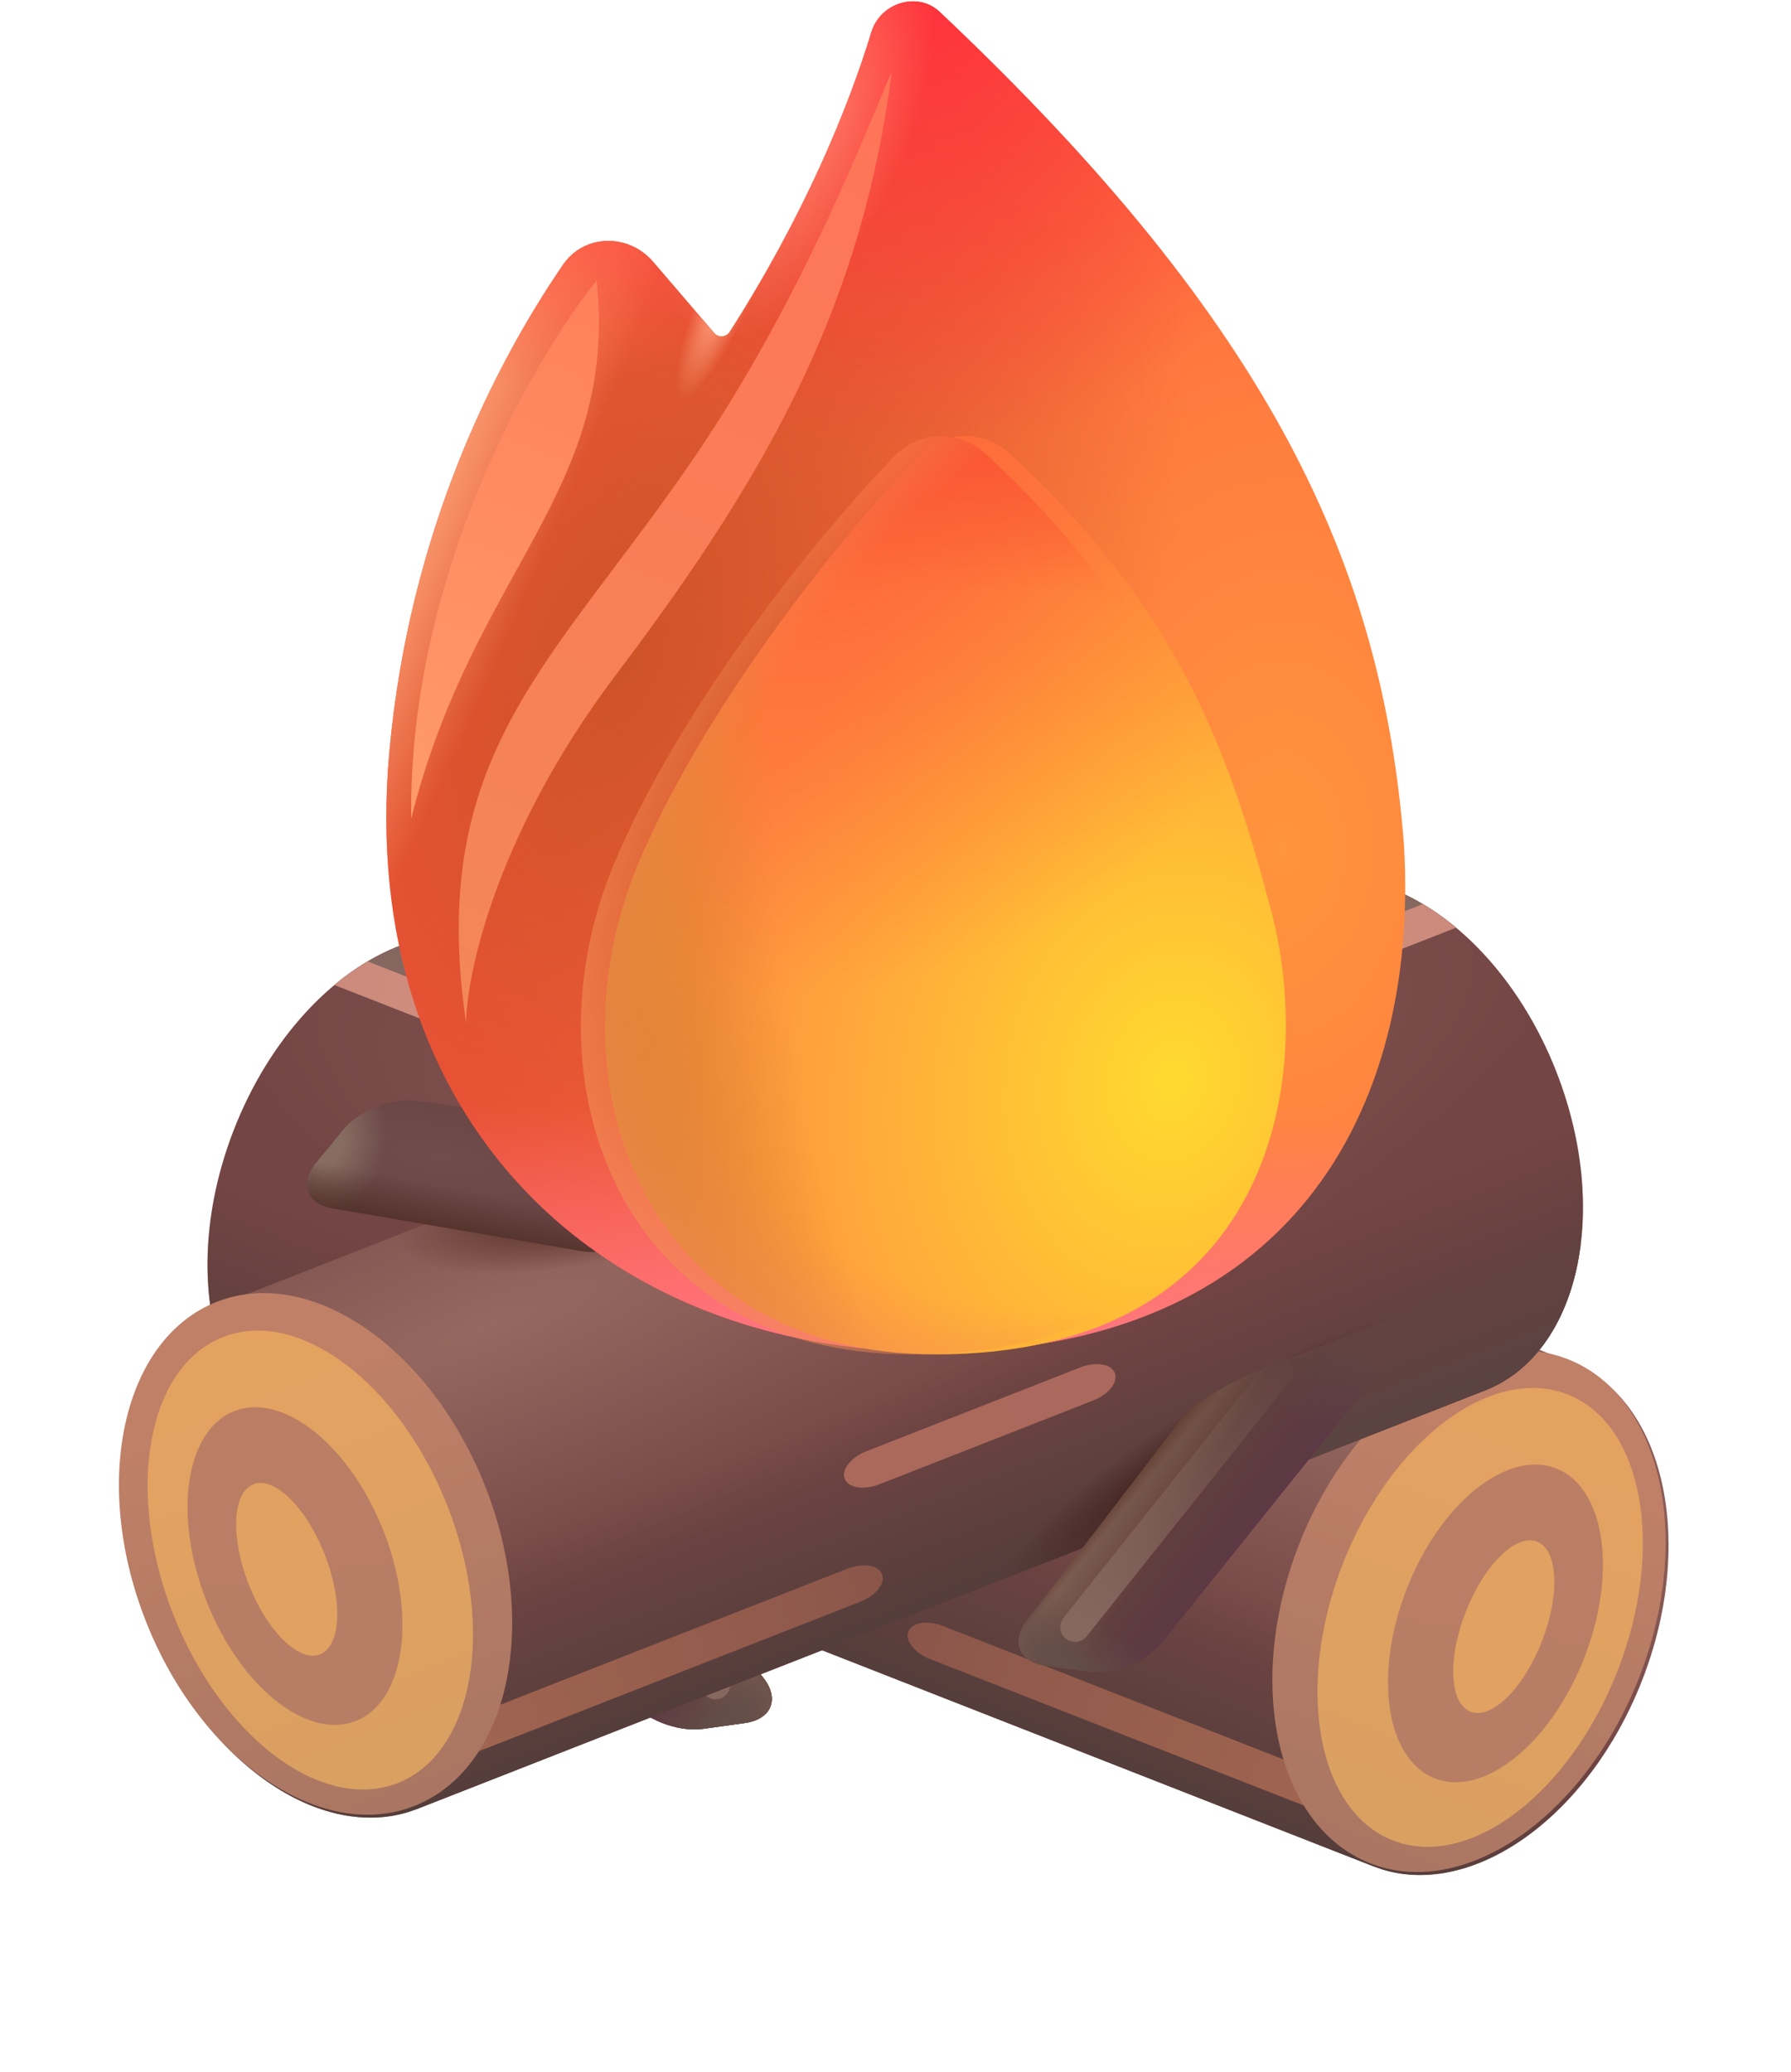 <svg width="32" height="37" viewBox="0 0 56 65" fill="none" xmlns="http://www.w3.org/2000/svg">
    <path
        d="M49.461 42.852C52.199 44.167 53.088 48.502 51.43 52.735C49.772 56.968 46.174 59.546 43.271 58.651L43.003 58.557L9.478 45.423C6.531 44.268 5.529 39.791 7.241 35.423C8.952 31.055 12.728 28.45 15.675 29.605L49.134 42.713L49.461 42.852Z"
        fill="url(#paint0_radial_215_84)" />
    <path
        d="M49.461 42.852C52.199 44.167 53.088 48.502 51.43 52.735C49.772 56.968 46.174 59.546 43.271 58.651L43.003 58.557L9.478 45.423C6.531 44.268 5.529 39.791 7.241 35.423C8.952 31.055 12.728 28.45 15.675 29.605L49.134 42.713L49.461 42.852Z"
        fill="url(#paint1_linear_215_84)" />
    <path
        d="M49.461 42.852C52.199 44.167 53.088 48.502 51.43 52.735C49.772 56.968 46.174 59.546 43.271 58.651L43.003 58.557L9.478 45.423C6.531 44.268 5.529 39.791 7.241 35.423C8.952 31.055 12.728 28.45 15.675 29.605L49.134 42.713L49.461 42.852Z"
        fill="url(#paint2_radial_215_84)" />
    <path
        d="M49.461 42.852C52.199 44.167 53.088 48.502 51.43 52.735C49.772 56.968 46.174 59.546 43.271 58.651L43.003 58.557L9.478 45.423C6.531 44.268 5.529 39.791 7.241 35.423C8.952 31.055 12.728 28.45 15.675 29.605L49.134 42.713L49.461 42.852Z"
        fill="url(#paint3_radial_215_84)" />
    <path
        d="M13.461 29.394L36.103 38.264L35.181 40.617L10.388 30.904C11.359 30.094 12.418 29.567 13.461 29.394Z"
        fill="url(#paint4_linear_215_84)" />
    <path
        d="M6.476 40.84L16.766 44.871L16.535 48.188L9.478 45.423C7.797 44.764 6.749 43.025 6.476 40.84Z"
        fill="url(#paint5_linear_215_84)" />
    <path
        d="M41.556 55.742C42.044 55.933 42.348 56.32 42.236 56.606C42.124 56.893 41.638 56.97 41.15 56.779L29.086 52.053C28.599 51.861 28.294 51.475 28.406 51.188C28.519 50.902 29.005 50.825 29.492 51.016L41.556 55.742Z"
        fill="url(#paint6_linear_215_84)" />
    <path
        d="M28.898 47.333C29.385 47.524 29.69 47.91 29.578 48.197C29.465 48.483 28.979 48.56 28.492 48.369L21.778 45.739C21.291 45.548 20.986 45.161 21.098 44.875C21.21 44.589 21.697 44.511 22.184 44.702L28.898 47.333Z"
        fill="url(#paint7_linear_215_84)" />
    <path
        d="M11.429 30.164L18.174 32.806C18.642 32.99 18.934 33.361 18.826 33.636C18.718 33.911 18.252 33.985 17.784 33.801L10.388 30.904C10.726 30.622 11.074 30.374 11.429 30.164Z"
        fill="url(#paint8_linear_215_84)" />
    <path
        d="M46.167 38.279C46.699 38.929 46.469 39.573 45.656 39.713L37.996 41.024C37.35 41.182 36.161 41.001 34.896 40.505C33.147 39.821 31.915 38.794 32.142 38.213C32.228 37.993 32.512 37.869 32.926 37.836L42.967 36.341C43.769 36.222 44.815 36.627 45.331 37.258L46.167 38.279Z"
        fill="url(#paint9_radial_215_84)" />
    <path
        d="M46.167 38.279C46.699 38.929 46.469 39.573 45.656 39.713L37.996 41.024C37.35 41.182 36.161 41.001 34.896 40.505C33.147 39.821 31.915 38.794 32.142 38.213C32.228 37.993 32.512 37.869 32.926 37.836L42.967 36.341C43.769 36.222 44.815 36.627 45.331 37.258L46.167 38.279Z"
        fill="url(#paint10_radial_215_84)" />
    <path
        d="M46.167 38.279C46.699 38.929 46.469 39.573 45.656 39.713L37.996 41.024C37.35 41.182 36.161 41.001 34.896 40.505C33.147 39.821 31.915 38.794 32.142 38.213C32.228 37.993 32.512 37.869 32.926 37.836L42.967 36.341C43.769 36.222 44.815 36.627 45.331 37.258L46.167 38.279Z"
        fill="url(#paint11_linear_215_84)" />
    <path
        d="M46.167 38.279C46.699 38.929 46.469 39.573 45.656 39.713L37.996 41.024C37.35 41.182 36.161 41.001 34.896 40.505C33.147 39.821 31.915 38.794 32.142 38.213C32.228 37.993 32.512 37.869 32.926 37.836L42.967 36.341C43.769 36.222 44.815 36.627 45.331 37.258L46.167 38.279Z"
        fill="url(#paint12_radial_215_84)" />
    <path
        d="M23.266 54.06C24.099 53.945 24.367 53.316 23.865 52.661L19.135 46.496C18.768 45.941 17.773 45.266 16.507 44.77C14.758 44.085 13.157 44.001 12.929 44.582C12.843 44.802 12.966 45.086 13.248 45.391L19.601 53.309C20.109 53.941 21.152 54.354 21.96 54.242L23.266 54.06Z"
        fill="url(#paint13_linear_215_84)" />
    <path
        d="M23.266 54.06C24.099 53.945 24.367 53.316 23.865 52.661L19.135 46.496C18.768 45.941 17.773 45.266 16.507 44.77C14.758 44.085 13.157 44.001 12.929 44.582C12.843 44.802 12.966 45.086 13.248 45.391L19.601 53.309C20.109 53.941 21.152 54.354 21.96 54.242L23.266 54.06Z"
        fill="url(#paint14_linear_215_84)" />
    <path
        d="M23.266 54.06C24.099 53.945 24.367 53.316 23.865 52.661L19.135 46.496C18.768 45.941 17.773 45.266 16.507 44.77C14.758 44.085 13.157 44.001 12.929 44.582C12.843 44.802 12.966 45.086 13.248 45.391L19.601 53.309C20.109 53.941 21.152 54.354 21.96 54.242L23.266 54.06Z"
        fill="url(#paint15_linear_215_84)" />
    <path
        d="M23.266 54.06C24.099 53.945 24.367 53.316 23.865 52.661L19.135 46.496C18.768 45.941 17.773 45.266 16.507 44.77C14.758 44.085 13.157 44.001 12.929 44.582C12.843 44.802 12.966 45.086 13.248 45.391L19.601 53.309C20.109 53.941 21.152 54.354 21.96 54.242L23.266 54.06Z"
        fill="url(#paint16_radial_215_84)" />
    <path
        d="M23.266 54.06C24.099 53.945 24.367 53.316 23.865 52.661L19.135 46.496C18.768 45.941 17.773 45.266 16.507 44.77C14.758 44.085 13.157 44.001 12.929 44.582C12.843 44.802 12.966 45.086 13.248 45.391L19.601 53.309C20.109 53.941 21.152 54.354 21.96 54.242L23.266 54.06Z"
        fill="url(#paint17_linear_215_84)" />
    <path
        d="M23.266 54.06C24.099 53.945 24.367 53.316 23.865 52.661L19.135 46.496C18.768 45.941 17.773 45.266 16.507 44.77C14.758 44.085 13.157 44.001 12.929 44.582C12.843 44.802 12.966 45.086 13.248 45.391L19.601 53.309C20.109 53.941 21.152 54.354 21.96 54.242L23.266 54.06Z"
        fill="url(#paint18_linear_215_84)" />
    <path
        d="M23.266 54.06C24.099 53.945 24.367 53.316 23.865 52.661L19.135 46.496C18.768 45.941 17.773 45.266 16.507 44.77C14.758 44.085 13.157 44.001 12.929 44.582C12.843 44.802 12.966 45.086 13.248 45.391L19.601 53.309C20.109 53.941 21.152 54.354 21.96 54.242L23.266 54.06Z"
        fill="url(#paint19_linear_215_84)" />
    <path
        d="M23.266 54.06C24.099 53.945 24.367 53.316 23.865 52.661L19.135 46.496C18.768 45.941 17.773 45.266 16.507 44.77C14.758 44.085 13.157 44.001 12.929 44.582C12.843 44.802 12.966 45.086 13.248 45.391L19.601 53.309C20.109 53.941 21.152 54.354 21.96 54.242L23.266 54.06Z"
        fill="url(#paint20_linear_215_84)" />
    <path
        d="M23.266 54.06C24.099 53.945 24.367 53.316 23.865 52.661L19.135 46.496C18.768 45.941 17.773 45.266 16.507 44.77C14.758 44.085 13.157 44.001 12.929 44.582C12.843 44.802 12.966 45.086 13.248 45.391L19.601 53.309C20.109 53.941 21.152 54.354 21.96 54.242L23.266 54.06Z"
        fill="url(#paint21_radial_215_84)" />
    <g filter="url(#filter0_i_215_84)">
        <path
            d="M40.758 48.554C42.469 44.186 46.246 41.581 49.193 42.736C52.14 43.89 53.141 48.367 51.43 52.735C49.719 57.103 45.943 59.709 42.996 58.554C40.049 57.4 39.047 52.923 40.758 48.554Z"
            fill="url(#paint22_linear_215_84)" />
    </g>
    <path
        d="M42.043 49.058C43.557 45.194 46.713 42.817 49.093 43.749C51.472 44.681 52.174 48.57 50.66 52.434C49.146 56.298 45.99 58.675 43.611 57.743C41.231 56.811 40.529 52.922 42.043 49.058Z"
        fill="url(#paint23_linear_215_84)" />
    <path
        d="M44.049 49.844C45.101 47.159 47.2 45.47 48.737 46.072C50.274 46.674 50.667 49.339 49.615 52.025C48.563 54.71 46.464 56.399 44.927 55.797C43.39 55.195 42.997 52.53 44.049 49.844Z"
        fill="url(#paint24_linear_215_84)" />
    <path
        d="M45.9 50.569C45.322 52.042 45.389 53.446 46.048 53.704C46.707 53.962 47.71 52.977 48.287 51.504C48.864 50.031 48.798 48.627 48.138 48.369C47.479 48.11 46.477 49.095 45.9 50.569Z"
        fill="#E1A161" />
    <g filter="url(#filter1_f_215_84)">
        <path d="M22.348 52.849L15.938 44.807" stroke="url(#paint25_linear_215_84)"
            stroke-width="0.929" stroke-linecap="round" />
    </g>
    <path
        d="M6.523 41.053C3.785 42.368 2.895 46.703 4.554 50.936C6.212 55.169 9.809 57.746 12.712 56.851L12.981 56.758L46.506 43.624C49.453 42.469 50.454 37.992 48.743 33.624C47.032 29.256 43.256 26.651 40.309 27.805L6.85 40.913L6.523 41.053Z"
        fill="url(#paint26_radial_215_84)" />
    <path
        d="M6.523 41.053C3.785 42.368 2.895 46.703 4.554 50.936C6.212 55.169 9.809 57.746 12.712 56.851L12.981 56.758L46.506 43.624C49.453 42.469 50.454 37.992 48.743 33.624C47.032 29.256 43.256 26.651 40.309 27.805L6.85 40.913L6.523 41.053Z"
        fill="url(#paint27_linear_215_84)" />
    <path
        d="M6.523 41.053C3.785 42.368 2.895 46.703 4.554 50.936C6.212 55.169 9.809 57.746 12.712 56.851L12.981 56.758L46.506 43.624C49.453 42.469 50.454 37.992 48.743 33.624C47.032 29.256 43.256 26.651 40.309 27.805L6.85 40.913L6.523 41.053Z"
        fill="url(#paint28_radial_215_84)" />
    <path
        d="M6.523 41.053C3.785 42.368 2.895 46.703 4.554 50.936C6.212 55.169 9.809 57.746 12.712 56.851L12.981 56.758L46.506 43.624C49.453 42.469 50.454 37.992 48.743 33.624C47.032 29.256 43.256 26.651 40.309 27.805L6.85 40.913L6.523 41.053Z"
        fill="url(#paint29_radial_215_84)" />
    <path
        d="M42.522 27.594L19.881 36.465L20.802 38.818L45.595 29.105C44.624 28.295 43.566 27.767 42.522 27.594Z"
        fill="url(#paint30_linear_215_84)" />
    <path
        d="M49.507 39.041L39.218 43.072L39.448 46.388L46.505 43.624C48.187 42.965 49.235 41.225 49.507 39.041Z"
        fill="url(#paint31_linear_215_84)" />
    <path
        d="M14.427 53.943C13.939 54.134 13.635 54.521 13.747 54.807C13.859 55.093 14.345 55.171 14.833 54.98L26.897 50.253C27.385 50.062 27.689 49.675 27.577 49.389C27.465 49.103 26.979 49.026 26.491 49.217L14.427 53.943Z"
        fill="url(#paint32_linear_215_84)" />
    <path
        d="M27.086 45.533C26.598 45.724 26.294 46.111 26.406 46.397C26.518 46.684 27.004 46.761 27.492 46.57L34.205 43.94C34.693 43.749 34.997 43.362 34.885 43.076C34.773 42.789 34.287 42.712 33.799 42.903L27.086 45.533Z"
        fill="url(#paint33_linear_215_84)" />
    <path
        d="M44.554 28.365L37.81 31.007C37.342 31.19 37.05 31.562 37.157 31.837C37.265 32.111 37.732 32.185 38.2 32.002L45.595 29.105C45.257 28.823 44.909 28.575 44.554 28.365Z"
        fill="url(#paint34_linear_215_84)" />
    <path
        d="M9.817 36.48C9.284 37.13 9.514 37.774 10.328 37.913L17.987 39.225C18.633 39.383 19.822 39.202 21.088 38.706C22.836 38.021 24.069 36.995 23.841 36.414C23.755 36.194 23.472 36.069 23.058 36.036L13.017 34.542C12.214 34.422 11.168 34.828 10.652 35.459L9.817 36.48Z"
        fill="url(#paint35_radial_215_84)" />
    <path
        d="M9.817 36.48C9.284 37.13 9.514 37.774 10.328 37.913L17.987 39.225C18.633 39.383 19.822 39.202 21.088 38.706C22.836 38.021 24.069 36.995 23.841 36.414C23.755 36.194 23.472 36.069 23.058 36.036L13.017 34.542C12.214 34.422 11.168 34.828 10.652 35.459L9.817 36.48Z"
        fill="url(#paint36_radial_215_84)" />
    <path
        d="M9.817 36.48C9.284 37.13 9.514 37.774 10.328 37.913L17.987 39.225C18.633 39.383 19.822 39.202 21.088 38.706C22.836 38.021 24.069 36.995 23.841 36.414C23.755 36.194 23.472 36.069 23.058 36.036L13.017 34.542C12.214 34.422 11.168 34.828 10.652 35.459L9.817 36.48Z"
        fill="url(#paint37_linear_215_84)" />
    <path
        d="M9.817 36.48C9.284 37.13 9.514 37.774 10.328 37.913L17.987 39.225C18.633 39.383 19.822 39.202 21.088 38.706C22.836 38.021 24.069 36.995 23.841 36.414C23.755 36.194 23.472 36.069 23.058 36.036L13.017 34.542C12.214 34.422 11.168 34.828 10.652 35.459L9.817 36.48Z"
        fill="url(#paint38_radial_215_84)" />
    <path
        d="M32.718 52.261C31.885 52.145 31.616 51.517 32.119 50.862L36.849 44.697C37.216 44.142 38.211 43.467 39.477 42.971C41.225 42.286 42.827 42.202 43.054 42.783C43.141 43.003 43.017 43.287 42.736 43.592L36.383 51.51C35.875 52.142 34.831 52.555 34.024 52.443L32.718 52.261Z"
        fill="url(#paint39_linear_215_84)" />
    <path
        d="M32.718 52.261C31.885 52.145 31.616 51.517 32.119 50.862L36.849 44.697C37.216 44.142 38.211 43.467 39.477 42.971C41.225 42.286 42.827 42.202 43.054 42.783C43.141 43.003 43.017 43.287 42.736 43.592L36.383 51.51C35.875 52.142 34.831 52.555 34.024 52.443L32.718 52.261Z"
        fill="url(#paint40_linear_215_84)" />
    <path
        d="M32.718 52.261C31.885 52.145 31.616 51.517 32.119 50.862L36.849 44.697C37.216 44.142 38.211 43.467 39.477 42.971C41.225 42.286 42.827 42.202 43.054 42.783C43.141 43.003 43.017 43.287 42.736 43.592L36.383 51.51C35.875 52.142 34.831 52.555 34.024 52.443L32.718 52.261Z"
        fill="url(#paint41_linear_215_84)" />
    <path
        d="M32.718 52.261C31.885 52.145 31.616 51.517 32.119 50.862L36.849 44.697C37.216 44.142 38.211 43.467 39.477 42.971C41.225 42.286 42.827 42.202 43.054 42.783C43.141 43.003 43.017 43.287 42.736 43.592L36.383 51.51C35.875 52.142 34.831 52.555 34.024 52.443L32.718 52.261Z"
        fill="url(#paint42_radial_215_84)" />
    <path
        d="M32.718 52.261C31.885 52.145 31.616 51.517 32.119 50.862L36.849 44.697C37.216 44.142 38.211 43.467 39.477 42.971C41.225 42.286 42.827 42.202 43.054 42.783C43.141 43.003 43.017 43.287 42.736 43.592L36.383 51.51C35.875 52.142 34.831 52.555 34.024 52.443L32.718 52.261Z"
        fill="url(#paint43_linear_215_84)" />
    <path
        d="M32.718 52.261C31.885 52.145 31.616 51.517 32.119 50.862L36.849 44.697C37.216 44.142 38.211 43.467 39.477 42.971C41.225 42.286 42.827 42.202 43.054 42.783C43.141 43.003 43.017 43.287 42.736 43.592L36.383 51.51C35.875 52.142 34.831 52.555 34.024 52.443L32.718 52.261Z"
        fill="url(#paint44_linear_215_84)" />
    <path
        d="M32.718 52.261C31.885 52.145 31.616 51.517 32.119 50.862L36.849 44.697C37.216 44.142 38.211 43.467 39.477 42.971C41.225 42.286 42.827 42.202 43.054 42.783C43.141 43.003 43.017 43.287 42.736 43.592L36.383 51.51C35.875 52.142 34.831 52.555 34.024 52.443L32.718 52.261Z"
        fill="url(#paint45_linear_215_84)" />
    <path
        d="M32.718 52.261C31.885 52.145 31.616 51.517 32.119 50.862L36.849 44.697C37.216 44.142 38.211 43.467 39.477 42.971C41.225 42.286 42.827 42.202 43.054 42.783C43.141 43.003 43.017 43.287 42.736 43.592L36.383 51.51C35.875 52.142 34.831 52.555 34.024 52.443L32.718 52.261Z"
        fill="url(#paint46_linear_215_84)" />
    <path
        d="M32.718 52.261C31.885 52.145 31.616 51.517 32.119 50.862L36.849 44.697C37.216 44.142 38.211 43.467 39.477 42.971C41.225 42.286 42.827 42.202 43.054 42.783C43.141 43.003 43.017 43.287 42.736 43.592L36.383 51.51C35.875 52.142 34.831 52.555 34.024 52.443L32.718 52.261Z"
        fill="url(#paint47_radial_215_84)" />
    <g filter="url(#filter2_i_215_84)">
        <path
            d="M15.226 46.755C13.514 42.387 9.738 39.782 6.791 40.937C3.844 42.091 2.842 46.568 4.554 50.936C6.265 55.304 10.041 57.909 12.988 56.755C15.935 55.6 16.937 51.123 15.226 46.755Z"
            fill="url(#paint48_linear_215_84)" />
    </g>
    <path
        d="M13.94 47.259C12.426 43.395 9.27 41.018 6.891 41.95C4.511 42.882 3.809 46.77 5.323 50.635C6.837 54.499 9.993 56.876 12.373 55.944C14.752 55.011 15.454 51.123 13.94 47.259Z"
        fill="url(#paint49_linear_215_84)" />
    <path
        d="M11.934 48.045C10.882 45.359 8.783 43.67 7.247 44.273C5.71 44.875 5.317 47.54 6.369 50.225C7.421 52.911 9.52 54.599 11.056 53.997C12.593 53.395 12.986 50.73 11.934 48.045Z"
        fill="url(#paint50_linear_215_84)" />
    <path
        d="M10.084 48.769C10.661 50.243 10.595 51.647 9.935 51.905C9.276 52.163 8.274 51.178 7.697 49.705C7.119 48.231 7.186 46.828 7.845 46.569C8.504 46.311 9.507 47.296 10.084 48.769Z"
        fill="#E1A161" />
    <g filter="url(#filter3_f_215_84)">
        <path d="M33.636 51.049L40.045 43.008" stroke="url(#paint51_linear_215_84)"
            stroke-width="0.929" stroke-linecap="round" />
    </g>
    <path
        d="M22.795 10.414C25.136 6.762 26.521 3.389 27.244 1.005C27.521 0.091 28.692 -0.283 29.387 0.372C39.856 10.245 43.277 17.783 43.96 26.494C44.46 34.92 40.318 42.417 29.203 42.417C18.767 42.417 11.066 35.134 12.113 23.59C12.739 16.691 15.421 11.435 17.565 8.306C18.233 7.333 19.623 7.319 20.392 8.214L22.31 10.448C22.442 10.602 22.686 10.585 22.795 10.414Z"
        fill="url(#paint52_radial_215_84)" />
    <path
        d="M22.795 10.414C25.136 6.762 26.521 3.389 27.244 1.005C27.521 0.091 28.692 -0.283 29.387 0.372C39.856 10.245 43.277 17.783 43.96 26.494C44.46 34.92 40.318 42.417 29.203 42.417C18.767 42.417 11.066 35.134 12.113 23.59C12.739 16.691 15.421 11.435 17.565 8.306C18.233 7.333 19.623 7.319 20.392 8.214L22.31 10.448C22.442 10.602 22.686 10.585 22.795 10.414Z"
        fill="url(#paint53_radial_215_84)" />
    <path
        d="M22.795 10.414C25.136 6.762 26.521 3.389 27.244 1.005C27.521 0.091 28.692 -0.283 29.387 0.372C39.856 10.245 43.277 17.783 43.96 26.494C44.46 34.92 40.318 42.417 29.203 42.417C18.767 42.417 11.066 35.134 12.113 23.59C12.739 16.691 15.421 11.435 17.565 8.306C18.233 7.333 19.623 7.319 20.392 8.214L22.31 10.448C22.442 10.602 22.686 10.585 22.795 10.414Z"
        fill="url(#paint54_linear_215_84)" />
    <path
        d="M22.795 10.414C25.136 6.762 26.521 3.389 27.244 1.005C27.521 0.091 28.692 -0.283 29.387 0.372C39.856 10.245 43.277 17.783 43.96 26.494C44.46 34.92 40.318 42.417 29.203 42.417C18.767 42.417 11.066 35.134 12.113 23.59C12.739 16.691 15.421 11.435 17.565 8.306C18.233 7.333 19.623 7.319 20.392 8.214L22.31 10.448C22.442 10.602 22.686 10.585 22.795 10.414Z"
        fill="url(#paint55_radial_215_84)" />
    <path
        d="M22.795 10.414C25.136 6.762 26.521 3.389 27.244 1.005C27.521 0.091 28.692 -0.283 29.387 0.372C39.856 10.245 43.277 17.783 43.96 26.494C44.46 34.92 40.318 42.417 29.203 42.417C18.767 42.417 11.066 35.134 12.113 23.59C12.739 16.691 15.421 11.435 17.565 8.306C18.233 7.333 19.623 7.319 20.392 8.214L22.31 10.448C22.442 10.602 22.686 10.585 22.795 10.414Z"
        fill="url(#paint56_radial_215_84)" />
    <path
        d="M22.795 10.414C25.136 6.762 26.521 3.389 27.244 1.005C27.521 0.091 28.692 -0.283 29.387 0.372C39.856 10.245 43.277 17.783 43.96 26.494C44.46 34.92 40.318 42.417 29.203 42.417C18.767 42.417 11.066 35.134 12.113 23.59C12.739 16.691 15.421 11.435 17.565 8.306C18.233 7.333 19.623 7.319 20.392 8.214L22.31 10.448C22.442 10.602 22.686 10.585 22.795 10.414Z"
        fill="url(#paint57_radial_215_84)" />
    <path
        d="M22.795 10.414C25.136 6.762 26.521 3.389 27.244 1.005C27.521 0.091 28.692 -0.283 29.387 0.372C39.856 10.245 43.277 17.783 43.96 26.494C44.46 34.92 40.318 42.417 29.203 42.417C18.767 42.417 11.066 35.134 12.113 23.59C12.739 16.691 15.421 11.435 17.565 8.306C18.233 7.333 19.623 7.319 20.392 8.214L22.31 10.448C22.442 10.602 22.686 10.585 22.795 10.414Z"
        fill="url(#paint58_radial_215_84)" />
    <path
        d="M22.795 10.414C25.136 6.762 26.521 3.389 27.244 1.005C27.521 0.091 28.692 -0.283 29.387 0.372C39.856 10.245 43.277 17.783 43.96 26.494C44.46 34.92 40.318 42.417 29.203 42.417C18.767 42.417 11.066 35.134 12.113 23.59C12.739 16.691 15.421 11.435 17.565 8.306C18.233 7.333 19.623 7.319 20.392 8.214L22.31 10.448C22.442 10.602 22.686 10.585 22.795 10.414Z"
        fill="url(#paint59_radial_215_84)" />
    <g filter="url(#filter4_i_215_84)">
        <path
            d="M19.174 27.082C21.158 22.361 25.229 17.136 27.978 14.302C28.754 13.501 30.01 13.487 30.83 14.243C36.103 19.101 37.69 23.493 39.037 28.605C40.438 33.924 39.037 42.494 28.493 42.494C19.413 42.494 16.267 33.998 19.174 27.082Z"
            fill="url(#paint60_radial_215_84)" />
        <path
            d="M19.174 27.082C21.158 22.361 25.229 17.136 27.978 14.302C28.754 13.501 30.01 13.487 30.83 14.243C36.103 19.101 37.69 23.493 39.037 28.605C40.438 33.924 39.037 42.494 28.493 42.494C19.413 42.494 16.267 33.998 19.174 27.082Z"
            fill="url(#paint61_radial_215_84)" />
        <path
            d="M19.174 27.082C21.158 22.361 25.229 17.136 27.978 14.302C28.754 13.501 30.01 13.487 30.83 14.243C36.103 19.101 37.69 23.493 39.037 28.605C40.438 33.924 39.037 42.494 28.493 42.494C19.413 42.494 16.267 33.998 19.174 27.082Z"
            fill="url(#paint62_radial_215_84)" />
    </g>
    <path
        d="M19.174 27.082C21.158 22.361 25.229 17.136 27.978 14.302C28.754 13.501 30.01 13.487 30.83 14.243C36.103 19.101 37.69 23.493 39.037 28.605C40.438 33.924 39.037 42.494 28.493 42.494C19.413 42.494 16.267 33.998 19.174 27.082Z"
        fill="url(#paint63_linear_215_84)" />
    <path
        d="M19.174 27.082C21.158 22.361 25.229 17.136 27.978 14.302C28.754 13.501 30.01 13.487 30.83 14.243C36.103 19.101 37.69 23.493 39.037 28.605C40.438 33.924 39.037 42.494 28.493 42.494C19.413 42.494 16.267 33.998 19.174 27.082Z"
        fill="url(#paint64_radial_215_84)" />
    <g filter="url(#filter5_f_215_84)">
        <path
            d="M21.665 14.38C25.192 9.216 27.255 3.629 27.885 2.251C26.966 9.311 24.289 14.48 19.251 21.137C15.22 26.463 14.492 31.022 14.527 32.131C13.267 23.659 17.256 20.835 21.665 14.38Z"
            fill="url(#paint65_linear_215_84)" />
    </g>
    <g filter="url(#filter6_f_215_84)">
        <path
            d="M18.619 8.798C16.638 11.256 12.702 18.074 12.799 25.682C14.751 17.879 19.313 15.42 18.619 8.798Z"
            fill="url(#paint66_linear_215_84)" />
    </g>
    <defs>
        <filter id="filter0_i_215_84" x="39.83" y="42.369" width="12.436" height="16.458"
            filterUnits="userSpaceOnUse" color-interpolation-filters="sRGB">
            <feFlood flood-opacity="0" result="BackgroundImageFix" />
            <feBlend mode="normal" in="SourceGraphic" in2="BackgroundImageFix" result="shape" />
            <feColorMatrix in="SourceAlpha" type="matrix"
                values="0 0 0 0 0 0 0 0 0 0 0 0 0 0 0 0 0 0 127 0" result="hardAlpha" />
            <feOffset dx="-0.093" dy="-0.093" />
            <feGaussianBlur stdDeviation="0.046" />
            <feComposite in2="hardAlpha" operator="arithmetic" k2="-1" k3="1" />
            <feColorMatrix type="matrix"
                values="0 0 0 0 0.8 0 0 0 0 0.576 0 0 0 0 0.49 0 0 0 1 0" />
            <feBlend mode="normal" in2="shape" result="effect1_innerShadow_215_84" />
        </filter>
        <filter id="filter1_f_215_84" x="14.544" y="43.414" width="9.197" height="10.829"
            filterUnits="userSpaceOnUse" color-interpolation-filters="sRGB">
            <feFlood flood-opacity="0" result="BackgroundImageFix" />
            <feBlend mode="normal" in="SourceGraphic" in2="BackgroundImageFix" result="shape" />
            <feGaussianBlur stdDeviation="0.465" result="effect1_foregroundBlur_215_84" />
        </filter>
        <filter id="filter2_i_215_84" x="3.625" y="40.57" width="12.436" height="16.458"
            filterUnits="userSpaceOnUse" color-interpolation-filters="sRGB">
            <feFlood flood-opacity="0" result="BackgroundImageFix" />
            <feBlend mode="normal" in="SourceGraphic" in2="BackgroundImageFix" result="shape" />
            <feColorMatrix in="SourceAlpha" type="matrix"
                values="0 0 0 0 0 0 0 0 0 0 0 0 0 0 0 0 0 0 127 0" result="hardAlpha" />
            <feOffset dx="-0.093" dy="-0.093" />
            <feGaussianBlur stdDeviation="0.046" />
            <feComposite in2="hardAlpha" operator="arithmetic" k2="-1" k3="1" />
            <feColorMatrix type="matrix"
                values="0 0 0 0 0.8 0 0 0 0 0.576 0 0 0 0 0.49 0 0 0 1 0" />
            <feBlend mode="normal" in2="shape" result="effect1_innerShadow_215_84" />
        </filter>
        <filter id="filter3_f_215_84" x="32.242" y="41.614" width="9.197" height="10.829"
            filterUnits="userSpaceOnUse" color-interpolation-filters="sRGB">
            <feFlood flood-opacity="0" result="BackgroundImageFix" />
            <feBlend mode="normal" in="SourceGraphic" in2="BackgroundImageFix" result="shape" />
            <feGaussianBlur stdDeviation="0.465" result="effect1_foregroundBlur_215_84" />
        </filter>
        <filter id="filter4_i_215_84" x="18.125" y="13.688" width="22.127" height="28.806"
            filterUnits="userSpaceOnUse" color-interpolation-filters="sRGB">
            <feFlood flood-opacity="0" result="BackgroundImageFix" />
            <feBlend mode="normal" in="SourceGraphic" in2="BackgroundImageFix" result="shape" />
            <feColorMatrix in="SourceAlpha" type="matrix"
                values="0 0 0 0 0 0 0 0 0 0 0 0 0 0 0 0 0 0 127 0" result="hardAlpha" />
            <feOffset dx="0.762" />
            <feGaussianBlur stdDeviation="0.381" />
            <feComposite in2="hardAlpha" operator="arithmetic" k2="-1" k3="1" />
            <feColorMatrix type="matrix"
                values="0 0 0 0 0.953 0 0 0 0 0.616 0 0 0 0 0.365 0 0 0 1 0" />
            <feBlend mode="normal" in2="shape" result="effect1_innerShadow_215_84" />
        </filter>
        <filter id="filter5_f_215_84" x="12.387" y="0.347" width="17.402" height="33.688"
            filterUnits="userSpaceOnUse" color-interpolation-filters="sRGB">
            <feFlood flood-opacity="0" result="BackgroundImageFix" />
            <feBlend mode="normal" in="SourceGraphic" in2="BackgroundImageFix" result="shape" />
            <feGaussianBlur stdDeviation="0.952" result="effect1_foregroundBlur_215_84" />
        </filter>
        <filter id="filter6_f_215_84" x="10.513" y="6.513" width="10.462" height="21.454"
            filterUnits="userSpaceOnUse" color-interpolation-filters="sRGB">
            <feFlood flood-opacity="0" result="BackgroundImageFix" />
            <feBlend mode="normal" in="SourceGraphic" in2="BackgroundImageFix" result="shape" />
            <feGaussianBlur stdDeviation="1.142" result="effect1_foregroundBlur_215_84" />
        </filter>
        <radialGradient id="paint0_radial_215_84" cx="0" cy="0" r="1" gradientUnits="userSpaceOnUse"
            gradientTransform="translate(40.772 43.383) rotate(111.394) scale(8.637 36.962)">
            <stop stop-color="#956860" />
            <stop offset="1" stop-color="#734544" />
        </radialGradient>
        <linearGradient id="paint1_linear_215_84" x1="28.316" y1="53.869" x2="31.146" y2="46.647"
            gradientUnits="userSpaceOnUse">
            <stop stop-color="#503C39" />
            <stop offset="1" stop-color="#503C39" stop-opacity="0" />
        </linearGradient>
        <radialGradient id="paint2_radial_215_84" cx="0" cy="0" r="1" gradientUnits="userSpaceOnUse"
            gradientTransform="translate(18.049 47.459) rotate(32.549) scale(7.613 1.608)">
            <stop offset="0.239" stop-color="#42211C" />
            <stop offset="1" stop-color="#42211C" stop-opacity="0" />
        </radialGradient>
        <radialGradient id="paint3_radial_215_84" cx="0" cy="0" r="1" gradientUnits="userSpaceOnUse"
            gradientTransform="translate(37.623 39.605) rotate(11.274) scale(6.037 1.836)">
            <stop offset="0.24" stop-color="#5B322A" />
            <stop offset="1" stop-color="#5B322A" stop-opacity="0" />
        </radialGradient>
        <linearGradient id="paint4_linear_215_84" x1="32.956" y1="38.388" x2="10.849"
            y2="29.728" gradientUnits="userSpaceOnUse">
            <stop stop-color="#775B52" />
            <stop offset="1" stop-color="#866861" />
        </linearGradient>
        <linearGradient id="paint5_linear_215_84" x1="12.114" y1="46.913" x2="13.331"
            y2="43.807" gradientUnits="userSpaceOnUse">
            <stop stop-color="#584341" />
            <stop offset="1" stop-color="#644240" />
        </linearGradient>
        <linearGradient id="paint6_linear_215_84" x1="42.236" y1="56.606" x2="28.407"
            y2="51.188" gradientUnits="userSpaceOnUse">
            <stop stop-color="#A26651" />
            <stop offset="1" stop-color="#8B564A" />
        </linearGradient>
        <linearGradient id="paint7_linear_215_84" x1="29.578" y1="48.197" x2="19.225" y2="44.141"
            gradientUnits="userSpaceOnUse">
            <stop stop-color="#AB695C" />
            <stop offset="1" stop-color="#AB685D" />
        </linearGradient>
        <linearGradient id="paint8_linear_215_84" x1="18.826" y1="33.636" x2="9.999" y2="30.178"
            gradientUnits="userSpaceOnUse">
            <stop stop-color="#DB947E" />
            <stop offset="1" stop-color="#C9897C" />
        </linearGradient>
        <radialGradient id="paint9_radial_215_84" cx="0" cy="0" r="1" gradientUnits="userSpaceOnUse"
            gradientTransform="translate(42.285 38.115) rotate(170.46) scale(12.829 3.822)">
            <stop stop-color="#704C4B" />
            <stop offset="1" stop-color="#643F3F" />
        </radialGradient>
        <radialGradient id="paint10_radial_215_84" cx="0" cy="0" r="1"
            gradientUnits="userSpaceOnUse"
            gradientTransform="translate(45.872 37.61) rotate(167.95) scale(1.896 2.536)">
            <stop offset="0.283" stop-color="#876C62" />
            <stop offset="1" stop-color="#876C62" stop-opacity="0" />
        </radialGradient>
        <linearGradient id="paint11_linear_215_84" x1="41.676" y1="41.076" x2="41.309"
            y2="39.183" gradientUnits="userSpaceOnUse">
            <stop stop-color="#4C2B22" />
            <stop offset="1" stop-color="#4C2B22" stop-opacity="0" />
        </linearGradient>
        <radialGradient id="paint12_radial_215_84" cx="0" cy="0" r="1"
            gradientUnits="userSpaceOnUse"
            gradientTransform="translate(40.987 38.146) rotate(172.614) scale(8.587 3.861)">
            <stop offset="0.869" stop-color="#785C53" stop-opacity="0" />
            <stop offset="0.961" stop-color="#785C53" />
        </radialGradient>
        <linearGradient id="paint13_linear_215_84" x1="16.279" y1="49.77" x2="20.011"
            y2="47" gradientUnits="userSpaceOnUse">
            <stop stop-color="#5C3846" />
            <stop offset="1" stop-color="#654335" />
        </linearGradient>
        <linearGradient id="paint14_linear_215_84" x1="12.235" y1="45.101" x2="13.322"
            y2="47.331" gradientUnits="userSpaceOnUse">
            <stop stop-color="#5F4341" />
            <stop offset="1" stop-color="#5F4341" stop-opacity="0" />
        </linearGradient>
        <linearGradient id="paint15_linear_215_84" x1="21.8" y1="48.881" x2="19.66"
            y2="50.236" gradientUnits="userSpaceOnUse">
            <stop stop-color="#84645A" />
            <stop offset="1" stop-color="#84645A" stop-opacity="0" />
        </linearGradient>
        <radialGradient id="paint16_radial_215_84" cx="0" cy="0" r="1"
            gradientUnits="userSpaceOnUse"
            gradientTransform="translate(22.657 54.083) rotate(-127.082) scale(1.869 3.97)">
            <stop offset="0.057" stop-color="#634E48" />
            <stop offset="1" stop-color="#634E48" stop-opacity="0" />
        </radialGradient>
        <linearGradient id="paint17_linear_215_84" x1="16.279" y1="49.77" x2="20.011"
            y2="47" gradientUnits="userSpaceOnUse">
            <stop stop-color="#5C3846" />
            <stop offset="1" stop-color="#654335" />
        </linearGradient>
        <linearGradient id="paint18_linear_215_84" x1="12.235" y1="45.101" x2="13.322"
            y2="47.331" gradientUnits="userSpaceOnUse">
            <stop stop-color="#5F4341" />
            <stop offset="1" stop-color="#5F4341" stop-opacity="0" />
        </linearGradient>
        <linearGradient id="paint19_linear_215_84" x1="21.8" y1="48.881" x2="19.66"
            y2="50.236" gradientUnits="userSpaceOnUse">
            <stop stop-color="#84645A" />
            <stop offset="1" stop-color="#84645A" stop-opacity="0" />
        </linearGradient>
        <linearGradient id="paint20_linear_215_84" x1="21.043" y1="48.87" x2="20.747"
            y2="49.112" gradientUnits="userSpaceOnUse">
            <stop stop-color="#664336" />
            <stop offset="1" stop-color="#664336" stop-opacity="0" />
        </linearGradient>
        <radialGradient id="paint21_radial_215_84" cx="0" cy="0" r="1"
            gradientUnits="userSpaceOnUse"
            gradientTransform="translate(22.657 54.083) rotate(-127.082) scale(1.869 3.97)">
            <stop offset="0.057" stop-color="#634E48" />
            <stop offset="1" stop-color="#634E48" stop-opacity="0" />
        </radialGradient>
        <linearGradient id="paint22_linear_215_84" x1="42.461" y1="59.918" x2="48.156"
            y2="45.381" gradientUnits="userSpaceOnUse">
            <stop stop-color="#A77562" />
            <stop offset="1" stop-color="#C08067" />
        </linearGradient>
        <linearGradient id="paint23_linear_215_84" x1="49.05" y1="45.375" x2="44.546" y2="56.87"
            gradientUnits="userSpaceOnUse">
            <stop stop-color="#E4A261" />
            <stop offset="1" stop-color="#DAA061" />
        </linearGradient>
        <linearGradient id="paint24_linear_215_84" x1="47.676" y1="55.148" x2="49.124"
            y2="45.307" gradientUnits="userSpaceOnUse">
            <stop stop-color="#B77E65" />
            <stop offset="1" stop-color="#BB7E65" />
        </linearGradient>
        <linearGradient id="paint25_linear_215_84" x1="22.55" y1="52.977" x2="20.931"
            y2="43.179" gradientUnits="userSpaceOnUse">
            <stop stop-color="#87685F" />
            <stop offset="1" stop-color="#87685F" stop-opacity="0" />
        </linearGradient>
        <radialGradient id="paint26_radial_215_84" cx="0" cy="0" r="1"
            gradientUnits="userSpaceOnUse"
            gradientTransform="translate(15.211 41.584) rotate(68.606) scale(8.637 36.962)">
            <stop stop-color="#956860" />
            <stop offset="1" stop-color="#734544" />
        </radialGradient>
        <linearGradient id="paint27_linear_215_84" x1="27.668" y1="52.07" x2="24.838"
            y2="44.848" gradientUnits="userSpaceOnUse">
            <stop stop-color="#503C39" />
            <stop offset="1" stop-color="#503C39" stop-opacity="0" />
        </linearGradient>
        <radialGradient id="paint28_radial_215_84" cx="0" cy="0" r="1"
            gradientUnits="userSpaceOnUse"
            gradientTransform="translate(37.935 45.66) rotate(147.451) scale(7.613 1.608)">
            <stop offset="0.239" stop-color="#42211C" />
            <stop offset="1" stop-color="#42211C" stop-opacity="0" />
        </radialGradient>
        <radialGradient id="paint29_radial_215_84" cx="0" cy="0" r="1"
            gradientUnits="userSpaceOnUse"
            gradientTransform="translate(18.361 37.806) rotate(168.726) scale(6.037 1.836)">
            <stop offset="0.24" stop-color="#5B322A" />
            <stop offset="1" stop-color="#5B322A" stop-opacity="0" />
        </radialGradient>
        <linearGradient id="paint30_linear_215_84" x1="23.027" y1="36.589" x2="45.134"
            y2="27.928" gradientUnits="userSpaceOnUse">
            <stop stop-color="#775B52" />
            <stop offset="1" stop-color="#866861" />
        </linearGradient>
        <linearGradient id="paint31_linear_215_84" x1="43.869" y1="45.114" x2="42.652"
            y2="42.007" gradientUnits="userSpaceOnUse">
            <stop stop-color="#584341" />
            <stop offset="1" stop-color="#644240" />
        </linearGradient>
        <linearGradient id="paint32_linear_215_84" x1="13.747" y1="54.807" x2="27.577"
            y2="49.389" gradientUnits="userSpaceOnUse">
            <stop stop-color="#A26651" />
            <stop offset="1" stop-color="#8B564A" />
        </linearGradient>
        <linearGradient id="paint33_linear_215_84" x1="26.406" y1="46.397" x2="36.758"
            y2="42.342" gradientUnits="userSpaceOnUse">
            <stop stop-color="#AB695C" />
            <stop offset="1" stop-color="#AB685D" />
        </linearGradient>
        <linearGradient id="paint34_linear_215_84" x1="37.157" y1="31.837" x2="45.984"
            y2="28.378" gradientUnits="userSpaceOnUse">
            <stop stop-color="#DB947E" />
            <stop offset="1" stop-color="#C9897C" />
        </linearGradient>
        <radialGradient id="paint35_radial_215_84" cx="0" cy="0" r="1"
            gradientUnits="userSpaceOnUse"
            gradientTransform="translate(13.698 36.316) rotate(9.54) scale(12.829 3.822)">
            <stop stop-color="#704C4B" />
            <stop offset="1" stop-color="#643F3F" />
        </radialGradient>
        <radialGradient id="paint36_radial_215_84" cx="0" cy="0" r="1"
            gradientUnits="userSpaceOnUse"
            gradientTransform="translate(10.112 35.81) rotate(12.05) scale(1.896 2.536)">
            <stop offset="0.283" stop-color="#876C62" />
            <stop offset="1" stop-color="#876C62" stop-opacity="0" />
        </radialGradient>
        <linearGradient id="paint37_linear_215_84" x1="14.307" y1="39.277" x2="14.674"
            y2="37.384" gradientUnits="userSpaceOnUse">
            <stop stop-color="#4C2B22" />
            <stop offset="1" stop-color="#4C2B22" stop-opacity="0" />
        </linearGradient>
        <radialGradient id="paint38_radial_215_84" cx="0" cy="0" r="1"
            gradientUnits="userSpaceOnUse"
            gradientTransform="translate(14.997 36.347) rotate(7.386) scale(8.587 3.861)">
            <stop offset="0.869" stop-color="#785C53" stop-opacity="0" />
            <stop offset="0.961" stop-color="#785C53" />
        </radialGradient>
        <linearGradient id="paint39_linear_215_84" x1="39.705" y1="47.971" x2="35.973"
            y2="45.201" gradientUnits="userSpaceOnUse">
            <stop stop-color="#5C3846" />
            <stop offset="1" stop-color="#654335" />
        </linearGradient>
        <linearGradient id="paint40_linear_215_84" x1="43.749" y1="43.302" x2="42.661"
            y2="45.532" gradientUnits="userSpaceOnUse">
            <stop stop-color="#5F4341" />
            <stop offset="1" stop-color="#5F4341" stop-opacity="0" />
        </linearGradient>
        <linearGradient id="paint41_linear_215_84" x1="34.184" y1="47.082" x2="36.324"
            y2="48.437" gradientUnits="userSpaceOnUse">
            <stop stop-color="#84645A" />
            <stop offset="1" stop-color="#84645A" stop-opacity="0" />
        </linearGradient>
        <radialGradient id="paint42_radial_215_84" cx="0" cy="0" r="1"
            gradientUnits="userSpaceOnUse"
            gradientTransform="translate(33.326 52.284) rotate(-52.918) scale(1.869 3.97)">
            <stop offset="0.057" stop-color="#634E48" />
            <stop offset="1" stop-color="#634E48" stop-opacity="0" />
        </radialGradient>
        <linearGradient id="paint43_linear_215_84" x1="39.705" y1="47.971" x2="35.973"
            y2="45.201" gradientUnits="userSpaceOnUse">
            <stop stop-color="#5C3846" />
            <stop offset="1" stop-color="#654335" />
        </linearGradient>
        <linearGradient id="paint44_linear_215_84" x1="43.749" y1="43.302" x2="42.661"
            y2="45.532" gradientUnits="userSpaceOnUse">
            <stop stop-color="#5F4341" />
            <stop offset="1" stop-color="#5F4341" stop-opacity="0" />
        </linearGradient>
        <linearGradient id="paint45_linear_215_84" x1="34.184" y1="47.082" x2="36.324"
            y2="48.437" gradientUnits="userSpaceOnUse">
            <stop stop-color="#84645A" />
            <stop offset="1" stop-color="#84645A" stop-opacity="0" />
        </linearGradient>
        <linearGradient id="paint46_linear_215_84" x1="34.94" y1="47.07" x2="35.237"
            y2="47.313" gradientUnits="userSpaceOnUse">
            <stop stop-color="#664336" />
            <stop offset="1" stop-color="#664336" stop-opacity="0" />
        </linearGradient>
        <radialGradient id="paint47_radial_215_84" cx="0" cy="0" r="1"
            gradientUnits="userSpaceOnUse"
            gradientTransform="translate(33.326 52.284) rotate(-52.918) scale(1.869 3.97)">
            <stop offset="0.057" stop-color="#634E48" />
            <stop offset="1" stop-color="#634E48" stop-opacity="0" />
        </radialGradient>
        <linearGradient id="paint48_linear_215_84" x1="13.522" y1="58.118" x2="7.827"
            y2="43.582" gradientUnits="userSpaceOnUse">
            <stop stop-color="#A77562" />
            <stop offset="1" stop-color="#C08067" />
        </linearGradient>
        <linearGradient id="paint49_linear_215_84" x1="6.934" y1="43.576" x2="11.437"
            y2="55.071" gradientUnits="userSpaceOnUse">
            <stop stop-color="#E4A261" />
            <stop offset="1" stop-color="#DAA061" />
        </linearGradient>
        <linearGradient id="paint50_linear_215_84" x1="8.308" y1="53.349" x2="6.859"
            y2="43.508" gradientUnits="userSpaceOnUse">
            <stop stop-color="#B77E65" />
            <stop offset="1" stop-color="#BB7E65" />
        </linearGradient>
        <linearGradient id="paint51_linear_215_84" x1="33.434" y1="51.177" x2="35.053" y2="41.38"
            gradientUnits="userSpaceOnUse">
            <stop stop-color="#87685F" />
            <stop offset="1" stop-color="#87685F" stop-opacity="0" />
        </linearGradient>
        <radialGradient id="paint52_radial_215_84" cx="0" cy="0" r="1"
            gradientUnits="userSpaceOnUse"
            gradientTransform="translate(40.232 26.843) rotate(-179.474) scale(26.047 39.281)">
            <stop stop-color="#FF953D" />
            <stop offset="1" stop-color="#FF5141" />
        </radialGradient>
        <radialGradient id="paint53_radial_215_84" cx="0" cy="0" r="1"
            gradientUnits="userSpaceOnUse"
            gradientTransform="translate(19.47 20.651) rotate(-157.937) scale(15.757 27.191)">
            <stop stop-color="#CE5327" />
            <stop offset="1" stop-color="#CE5327" stop-opacity="0" />
        </radialGradient>
        <linearGradient id="paint54_linear_215_84" x1="31.602" y1="42.417" x2="31.602"
            y2="34.651" gradientUnits="userSpaceOnUse">
            <stop stop-color="#FF7583" />
            <stop offset="1" stop-color="#FF7583" stop-opacity="0" />
        </linearGradient>
        <radialGradient id="paint55_radial_215_84" cx="0" cy="0" r="1"
            gradientUnits="userSpaceOnUse"
            gradientTransform="translate(11.221 18.726) rotate(24.015) scale(4.729 39.148)">
            <stop stop-color="#FFAA7B" />
            <stop offset="1" stop-color="#FFAA7B" stop-opacity="0" />
        </radialGradient>
        <radialGradient id="paint56_radial_215_84" cx="0" cy="0" r="1"
            gradientUnits="userSpaceOnUse"
            gradientTransform="translate(17.852 6.325) rotate(77.32) scale(5.85 7.3)">
            <stop stop-color="#FF5E47" />
            <stop offset="1" stop-color="#FF5E47" stop-opacity="0" />
        </radialGradient>
        <radialGradient id="paint57_radial_215_84" cx="0" cy="0" r="1"
            gradientUnits="userSpaceOnUse"
            gradientTransform="translate(28.696 -1.116) rotate(87.882) scale(15.443 14.294)">
            <stop stop-color="#FF2F3C" />
            <stop offset="1" stop-color="#FF2F3C" stop-opacity="0" />
        </radialGradient>
        <radialGradient id="paint58_radial_215_84" cx="0" cy="0" r="1"
            gradientUnits="userSpaceOnUse"
            gradientTransform="translate(24.843 4.114) rotate(25.328) scale(3.502 7.028)">
            <stop stop-color="#FF846C" />
            <stop offset="1" stop-color="#FF846C" stop-opacity="0" />
        </radialGradient>
        <radialGradient id="paint59_radial_215_84" cx="0" cy="0" r="1"
            gradientUnits="userSpaceOnUse"
            gradientTransform="translate(22.646 9.309) rotate(113.224) scale(3.471 0.795)">
            <stop stop-color="#FFA682" />
            <stop offset="1" stop-color="#FFA682" stop-opacity="0" />
        </radialGradient>
        <radialGradient id="paint60_radial_215_84" cx="0" cy="0" r="1"
            gradientUnits="userSpaceOnUse"
            gradientTransform="translate(35.971 33.936) rotate(-168.558) scale(15.277 19.025)">
            <stop stop-color="#FFDA2F" />
            <stop offset="1" stop-color="#FF8E41" />
        </radialGradient>
        <radialGradient id="paint61_radial_215_84" cx="0" cy="0" r="1"
            gradientUnits="userSpaceOnUse"
            gradientTransform="translate(22.561 9.892) rotate(69.044) scale(21.544 18.718)">
            <stop stop-color="#FD5639" />
            <stop offset="1" stop-color="#FE5533" stop-opacity="0" />
        </radialGradient>
        <radialGradient id="paint62_radial_215_84" cx="0" cy="0" r="1"
            gradientUnits="userSpaceOnUse"
            gradientTransform="translate(32.977 28.227) rotate(174.239) scale(14.927 36.547)">
            <stop offset="0.628" stop-color="#D7812D" stop-opacity="0" />
            <stop offset="1" stop-color="#D7812D" />
        </radialGradient>
        <linearGradient id="paint63_linear_215_84" x1="28.808" y1="12.969" x2="28.808"
            y2="18.525" gradientUnits="userSpaceOnUse">
            <stop stop-color="#F95131" />
            <stop offset="1" stop-color="#F95131" stop-opacity="0" />
        </linearGradient>
        <radialGradient id="paint64_radial_215_84" cx="0" cy="0" r="1"
            gradientUnits="userSpaceOnUse"
            gradientTransform="translate(38.684 25.445) rotate(143.063) scale(24.456 17.697)">
            <stop offset="0.772" stop-color="#F18A52" stop-opacity="0" />
            <stop offset="1" stop-color="#F18A52" />
        </radialGradient>
        <linearGradient id="paint65_linear_215_84" x1="26.512" y1="3.285" x2="15.331"
            y2="31.431" gradientUnits="userSpaceOnUse">
            <stop stop-color="#FF7558" />
            <stop offset="1" stop-color="#F38758" />
        </linearGradient>
        <linearGradient id="paint66_linear_215_84" x1="18.203" y1="9.208" x2="12.173"
            y2="26.476" gradientUnits="userSpaceOnUse">
            <stop stop-color="#FF815B" />
            <stop offset="1" stop-color="#FF9C6D" />
        </linearGradient>
    </defs>
</svg>